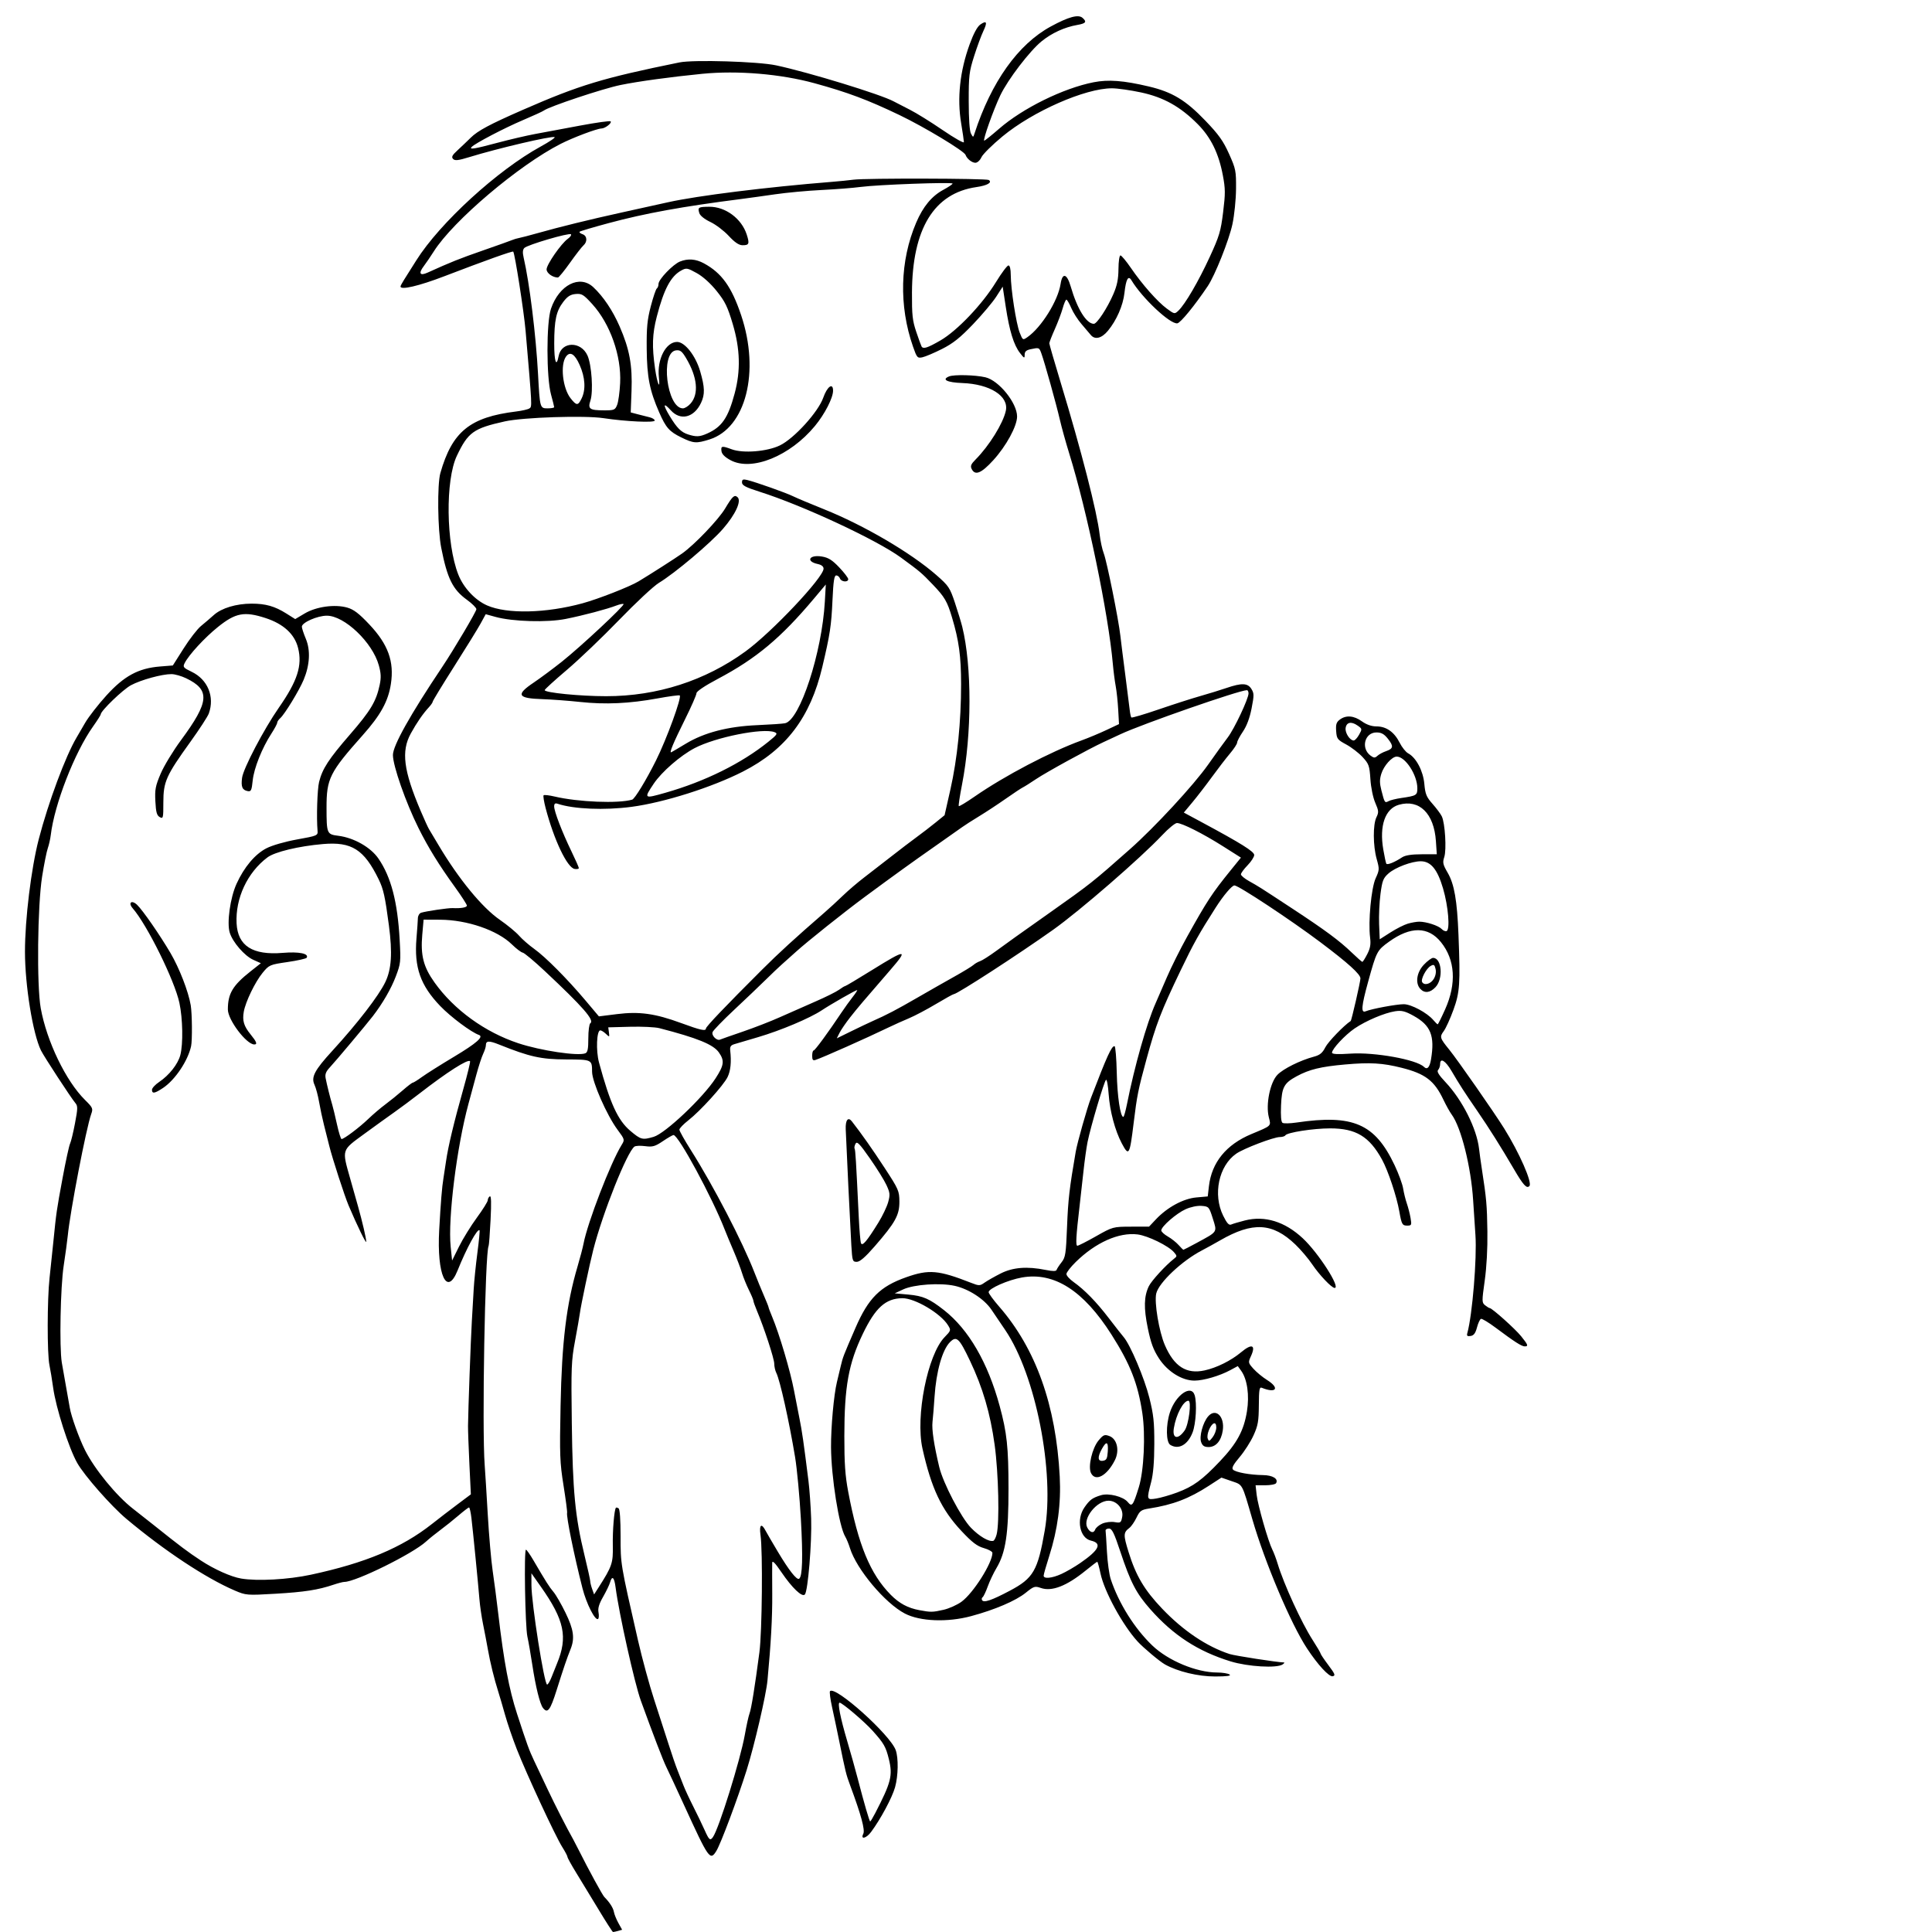 <?xml version="1.0" encoding="UTF-8" standalone="no"?>
<!-- Created with Inkscape (http://www.inkscape.org/) -->

<svg
   xmlns:dc="http://purl.org/dc/elements/1.1/"
   xmlns:cc="http://creativecommons.org/ns#"
   xmlns:rdf="http://www.w3.org/1999/02/22-rdf-syntax-ns#"
   xmlns:svg="http://www.w3.org/2000/svg"
   xmlns="http://www.w3.org/2000/svg"
   xmlns:sodipodi="http://sodipodi.sourceforge.net/DTD/sodipodi-0.dtd"
   xmlns:inkscape="http://www.inkscape.org/namespaces/inkscape"
   width="250mm"
   height="250mm"
   viewBox="0 0 885.827 885.827"
   id="svg2"
   version="1.1"
   inkscape:version="0.91 r"
   sodipodi:docname="pedro.svg">
  <defs
     id="defs4" />
  <sodipodi:namedview
     id="base"
     pagecolor="#ffffff"
     bordercolor="#666666"
     borderopacity="1.0"
     inkscape:pageopacity="0.0"
     inkscape:pageshadow="2"
     inkscape:zoom="0.49497475"
     inkscape:cx="623.51147"
     inkscape:cy="403.681"
     inkscape:document-units="px"
     inkscape:current-layer="layer1"
     showgrid="false"
     inkscape:window-width="1280"
     inkscape:window-height="776"
     inkscape:window-x="0"
     inkscape:window-y="24"
     inkscape:window-maximized="1"
     inkscape:snap-others="false" />
  <g
     inkscape:label="Capa 1"
     inkscape:groupmode="layer"
     id="layer1"
     transform="translate(0,-166.535)">
    <path
       style="fill:#000000"
       d="m 274.533,1042.204 c -3.349,-5.559 -7.943,-13.11 -10.209,-16.782 -2.266,-3.672 -4.126,-7.031 -4.132,-7.465 -0.005,-0.434 -1.101,-2.51 -2.433,-4.614 -3.117,-4.923 -16.396,-33.529 -20.842,-44.897 -1.886,-4.822 -4.298,-11.882 -5.359,-15.69 -1.062,-3.807 -2.462,-8.583 -3.111,-10.614 -1.817,-5.679 -3.682,-13.275 -4.76,-19.381 -0.537,-3.046 -1.528,-8.237 -2.202,-11.537 -0.673,-3.3 -1.427,-8.491 -1.674,-11.537 -0.573,-7.064 -2.914,-30.81 -3.663,-37.148 -0.315,-2.665 -0.811,-4.841 -1.104,-4.836 -0.292,0.005 -2.488,1.688 -4.88,3.739 -2.392,2.051 -6.111,5.026 -8.264,6.61 -2.153,1.584 -5.127,3.987 -6.609,5.338 -6.129,5.591 -32.188,18.451 -37.387,18.451 -0.646,0 -2.853,0.567 -4.903,1.26 -7.144,2.415 -13.384,3.389 -26.699,4.168 -13.082,0.765 -13.531,0.729 -18.702,-1.489 -13.254,-5.686 -32.248,-18.252 -49.66,-32.854 -6.971,-5.846 -19.271,-19.827 -22.529,-25.609 -3.906,-6.932 -9.773,-25.283 -11.042,-34.539 -0.487,-3.553 -1.255,-8.232 -1.706,-10.396 -1.077,-5.169 -1.04,-29.948 0.059,-39.904 0.477,-4.315 1.262,-11.791 1.746,-16.613 1.357,-13.538 1.47,-14.318 4.241,-29.266 1.431,-7.72 2.968,-14.781 3.415,-15.69 0.447,-0.909 1.469,-5.126 2.271,-9.371 1.285,-6.804 1.306,-7.897 0.177,-9.229 -1.986,-2.344 -14.465,-21.437 -15.796,-24.17 -3.723,-7.639 -7.311,-29.772 -7.324,-45.178 -0.012,-14.917 2.851,-38.304 6.328,-51.685 4.385,-16.872 12.242,-37.988 17.335,-46.586 0.594,-1.003 2.363,-4.04 3.931,-6.749 1.568,-2.709 5.957,-8.35 9.753,-12.535 8.105,-8.936 14.681,-12.489 24.58,-13.281 l 5.869,-0.47 4.961,-7.829 c 2.728,-4.306 6.304,-8.923 7.946,-10.259 1.642,-1.336 4.295,-3.607 5.896,-5.046 3.531,-3.173 10.273,-5.205 17.301,-5.213 6.433,-0.005 10.627,1.181 15.924,4.513 l 4.082,2.567 4.349,-2.579 c 5.317,-3.153 13.822,-4.321 19.534,-2.685 2.955,0.847 5.364,2.689 10.13,7.746 8.592,9.116 11.432,16.976 9.854,27.264 -1.215,7.922 -4.684,14.235 -12.886,23.454 -15.211,17.095 -16.636,19.948 -16.617,33.268 0.017,11.936 0.139,12.227 5.397,12.888 7.167,0.901 14.842,5.259 18.405,10.452 5.804,8.459 8.772,19.832 9.731,37.293 0.553,10.058 0.47,10.837 -1.776,16.748 -2.142,5.637 -6.01,12.331 -10.496,18.162 -2.951,3.837 -17.143,20.749 -19.696,23.471 -1.866,1.99 -2.333,3.194 -1.968,5.076 0.582,3.007 2.084,9.029 3.032,12.158 0.385,1.269 1.36,5.318 2.167,8.999 0.808,3.68 1.75,6.691 2.095,6.691 1.122,0 8.223,-5.346 12.233,-9.209 2.153,-2.074 5.676,-5.075 7.829,-6.669 2.153,-1.594 5.73,-4.488 7.949,-6.431 2.219,-1.943 4.302,-3.533 4.627,-3.533 0.326,0 2.229,-1.186 4.229,-2.636 2,-1.45 8.654,-5.644 14.786,-9.319 10.178,-6.1 13.635,-9.12 11.359,-9.925 -3.624,-1.282 -12.955,-8.252 -17.797,-13.295 -9.067,-9.443 -11.975,-17.724 -10.873,-30.96 0.332,-3.981 0.623,-8.159 0.648,-9.284 0.025,-1.125 0.688,-2.252 1.474,-2.505 2.214,-0.711 12.532,-2.229 14.476,-2.131 3.803,0.193 6.524,-0.286 6.524,-1.149 0,-0.499 -2.481,-4.341 -5.514,-8.537 -7.302,-10.102 -12.198,-18.033 -16.675,-27.011 -5.827,-11.684 -11.713,-28.486 -11.729,-33.48 -0.013,-4.299 7.909,-18.456 22.583,-40.356 5.259,-7.848 15.683,-25.463 15.682,-26.5 -8.3e-4,-0.654 -1.968,-2.611 -4.372,-4.349 -6.489,-4.692 -8.981,-9.752 -11.754,-23.86 -1.627,-8.281 -1.864,-29.034 -0.389,-34.211 5.421,-19.035 13.575,-25.655 34.791,-28.247 2.635,-0.322 5.345,-0.948 6.021,-1.391 1.287,-0.844 1.317,-0.223 -1.73,-35.573 -0.759,-8.806 -4.906,-35.389 -5.667,-36.325 -0.313,-0.385 -12.585,3.999 -31.678,11.317 -11.605,4.448 -20.013,6.408 -20.013,4.666 0,-0.274 0.714,-1.624 1.586,-3 0.872,-1.375 3.414,-5.408 5.649,-8.961 10.8,-17.172 37.203,-41.337 57.045,-52.209 4.015,-2.2 6.886,-4.147 6.378,-4.327 -1.629,-0.576 -26.044,5.153 -39.163,9.19 -5.001,1.539 -6.565,1.713 -7.394,0.821 -0.824,-0.887 -0.394,-1.732 1.994,-3.916 1.674,-1.532 4.414,-4.144 6.089,-5.803 3.25,-3.221 8.698,-6.134 23.946,-12.803 25.936,-11.343 36.526,-14.55 71.737,-21.724 6.51,-1.326 36.05,-0.435 44.362,1.338 14.977,3.195 48.135,13.363 53.93,16.538 1.196,0.655 4.523,2.37 7.394,3.81 2.871,1.44 9.623,5.63 15.005,9.311 5.382,3.681 9.779,6.176 9.77,5.544 -0.013,-0.631 -0.575,-4.501 -1.259,-8.6 -1.924,-11.537 -0.598,-23.913 3.883,-36.241 1.789,-4.922 3.507,-8.111 4.886,-9.07 2.943,-2.046 3.362,-1.107 1.368,3.065 -0.933,1.953 -2.82,7.081 -4.192,11.395 -2.281,7.17 -2.494,8.957 -2.482,20.766 0.013,8.149 0.389,13.603 1.029,14.767 1.015,1.846 1.015,1.846 1.615,0 7.704,-23.705 19.995,-40.96 34.976,-49.102 8.155,-4.433 12.644,-5.652 14.567,-3.959 2.076,1.828 1.538,2.556 -2.402,3.247 -5.848,1.027 -11.656,3.683 -16.338,7.472 -5.459,4.417 -15.501,17.554 -18.961,24.806 -3.136,6.571 -8.172,20.766 -7.367,20.766 0.31,0 3.369,-2.443 6.797,-5.428 10.84,-9.44 29.468,-18.609 43.337,-21.332 6.808,-1.336 13.725,-0.808 25.322,1.932 10.748,2.54 16.882,6.246 25.908,15.654 6.149,6.409 8.219,9.309 10.873,15.236 3.104,6.931 3.274,7.786 3.209,16.088 -0.038,4.862 -0.772,12.057 -1.648,16.152 -1.568,7.335 -8.001,23.476 -11.331,28.431 -6.003,8.932 -12.464,16.827 -13.939,17.035 -3.3,0.464 -16.123,-11.57 -21.027,-19.734 -1.464,-2.437 -2.508,-0.55 -3.212,5.808 -0.635,5.731 -3.618,12.558 -7.577,17.343 -2.912,3.519 -6.023,4.246 -7.923,1.851 -0.617,-0.778 -2.505,-3.002 -4.195,-4.943 -1.69,-1.941 -3.805,-5.251 -4.699,-7.354 -0.894,-2.104 -1.896,-3.825 -2.226,-3.825 -0.33,0 -1.09,1.765 -1.689,3.922 -0.599,2.157 -2.226,6.474 -3.617,9.592 -1.391,3.118 -2.529,6.043 -2.529,6.498 0,0.456 2.327,8.495 5.17,17.865 9.529,31.4 16.747,59.523 17.915,69.808 0.336,2.956 1.175,6.827 1.865,8.604 1.435,3.696 6.791,30.237 7.636,37.841 0.31,2.792 1.327,10.891 2.259,17.997 0.932,7.107 1.84,14.288 2.017,15.958 0.177,1.67 0.514,3.242 0.751,3.492 0.236,0.251 5.864,-1.409 12.505,-3.689 6.642,-2.279 15.207,-5.032 19.035,-6.117 3.827,-1.085 9.274,-2.765 12.104,-3.732 6.998,-2.392 9.715,-2.28 11.413,0.47 1.242,2.011 1.249,2.88 0.073,8.907 -0.852,4.37 -2.223,8.038 -3.966,10.613 -1.465,2.164 -2.663,4.443 -2.663,5.065 0,0.622 -1.468,2.867 -3.262,4.989 -1.794,2.122 -5.507,6.945 -8.251,10.717 -2.744,3.772 -6.776,9 -8.96,11.618 l -3.97,4.76 8.09,4.35 c 18.262,9.819 24.182,13.516 24.182,15.102 0,0.872 -1.37,2.994 -3.044,4.716 -1.674,1.722 -3.044,3.59 -3.044,4.15 0,0.561 1.664,1.95 3.697,3.088 4.581,2.564 4.485,2.502 19.81,12.568 15.248,10.015 21.65,14.755 27.379,20.275 2.392,2.305 4.545,4.194 4.784,4.197 0.239,9.8e-4 1.252,-1.59 2.25,-3.542 1.389,-2.716 1.695,-4.502 1.304,-7.607 -0.917,-7.287 0.532,-22.741 2.546,-27.155 1.745,-3.824 1.767,-4.234 0.474,-8.852 -1.697,-6.064 -1.755,-15.776 -0.115,-19.142 1.114,-2.286 1.059,-2.963 -0.539,-6.645 -1.029,-2.371 -1.968,-6.936 -2.227,-10.823 -0.412,-6.191 -0.696,-6.992 -3.593,-10.138 -1.73,-1.879 -5.103,-4.473 -7.495,-5.765 -4.051,-2.188 -4.367,-2.61 -4.613,-6.157 -0.214,-3.1 0.105,-4.082 1.716,-5.279 2.842,-2.112 6.425,-1.816 10.104,0.836 2.094,1.51 4.408,2.309 6.695,2.313 4.488,0.005 8.126,2.571 10.591,7.461 1.067,2.117 2.826,4.317 3.91,4.89 3.642,1.927 6.873,8.028 7.412,13.997 0.426,4.716 0.956,6.006 3.767,9.179 1.799,2.03 3.712,4.606 4.251,5.722 1.487,3.085 2.224,15.296 1.125,18.641 -0.834,2.539 -0.645,3.405 1.589,7.257 3.013,5.196 4.303,12.635 4.923,28.37 0.884,22.453 0.62,26.367 -2.318,34.451 -1.477,4.064 -3.476,8.455 -4.442,9.758 -1.957,2.64 -1.803,3.154 2.556,8.518 3.774,4.645 20.541,28.699 25.133,36.057 6.996,11.211 13.016,24.929 11.599,26.432 -1.251,1.328 -2.789,-0.352 -7.129,-7.785 -5.733,-9.82 -11.497,-18.976 -16.792,-26.672 -5.923,-8.609 -8.16,-12.079 -11.757,-18.228 -2.833,-4.845 -5.262,-6.314 -5.262,-3.184 0,0.914 -0.421,2.108 -0.936,2.655 -0.668,0.709 0.296,2.301 3.371,5.563 7.769,8.243 14.391,21.405 15.417,30.643 0.203,1.825 0.786,6.017 1.296,9.317 2.081,13.461 2.347,16.47 2.52,28.508 0.112,7.811 -0.351,16.35 -1.224,22.575 -1.34,9.551 -1.332,10.071 0.166,11.277 0.864,0.695 1.814,1.277 2.112,1.293 1.121,0.06 11.684,9.525 14.43,12.929 3.187,3.95 3.426,4.637 1.616,4.637 -1.399,0 -4.714,-2.131 -13.292,-8.543 -3.23,-2.414 -6.267,-4.25 -6.75,-4.079 -0.483,0.171 -1.306,1.939 -1.83,3.928 -0.701,2.663 -1.471,3.699 -2.917,3.924 -1.553,0.242 -1.866,-0.047 -1.498,-1.384 2.291,-8.303 4.434,-34.278 3.702,-44.871 -0.323,-4.678 -0.795,-11.827 -1.048,-15.888 -0.957,-15.358 -5.493,-33.486 -9.861,-39.413 -0.859,-1.165 -2.575,-4.249 -3.814,-6.852 -4.12,-8.654 -8.293,-11.834 -19.098,-14.552 -8.792,-2.211 -14.402,-2.543 -25.882,-1.528 -11.214,0.991 -16.458,2.265 -22.257,5.405 -5.822,3.153 -6.812,4.991 -7.168,13.307 -0.21,4.9 0.019,7.623 0.679,8.055 0.548,0.359 3.429,0.295 6.403,-0.143 25.965,-3.825 35.957,0.518 44.976,19.55 1.843,3.89 3.609,8.704 3.924,10.699 0.315,1.994 1.076,5.08 1.691,6.857 0.615,1.777 1.385,4.788 1.71,6.691 0.553,3.237 0.452,3.461 -1.564,3.461 -2.225,0 -2.542,-0.571 -3.584,-6.461 -1.24,-7.012 -5.14,-18.707 -7.937,-23.802 -5.832,-10.624 -11.978,-14.32 -23.806,-14.318 -7.718,9.1e-4 -19.761,1.881 -20.532,3.204 -0.246,0.422 -1.372,0.768 -2.501,0.768 -2.834,0 -16.576,5.24 -20.015,7.632 -8.016,5.576 -10.778,18.699 -5.982,28.431 1.723,3.495 2.64,4.497 3.697,4.037 0.773,-0.337 3.589,-1.169 6.258,-1.85 9.131,-2.329 18.31,0.495 26.537,8.165 7.208,6.721 17.581,22.909 14.59,22.77 -1.393,-0.065 -6.97,-5.942 -10.216,-10.766 -1.777,-2.641 -5.266,-6.753 -7.754,-9.138 -10.463,-10.031 -19.549,-10.529 -34.533,-1.89 -2.631,1.517 -6.35,3.569 -8.264,4.56 -9.155,4.74 -19.819,14.779 -20.999,19.768 -0.965,4.081 1.273,17.492 3.955,23.69 4.255,9.835 9.883,13.417 18.212,11.592 5.602,-1.228 12.151,-4.491 16.79,-8.367 4.9,-4.094 6.813,-3.318 4.471,1.813 -1.337,2.93 -1.31,3.069 1.149,5.813 1.385,1.546 4.182,3.852 6.216,5.124 5.964,3.731 4.259,6.285 -2.392,3.582 -1.099,-0.447 -1.313,0.814 -1.36,8.011 -0.048,7.334 -0.391,9.284 -2.432,13.795 -1.307,2.889 -4.176,7.378 -6.376,9.974 -2.897,3.419 -3.737,4.999 -3.048,5.73 1.168,1.239 7.766,2.448 13.761,2.522 4.47,0.055 7.16,1.717 6.002,3.706 -0.309,0.53 -2.55,0.963 -4.98,0.963 l -4.419,0 0.489,4.384 c 0.531,4.755 5.308,21.416 7.21,25.15 0.647,1.269 1.744,4.191 2.439,6.492 2.796,9.264 10.918,26.98 15.961,34.818 2.045,3.177 3.717,6.025 3.717,6.328 0,0.303 1.605,2.687 3.566,5.298 3.052,4.062 3.337,4.796 1.982,5.085 -1.683,0.359 -6.804,-5.192 -11.808,-12.797 -7.366,-11.197 -19.233,-39.227 -25.007,-59.068 -4.914,-16.884 -4.316,-15.784 -9.575,-17.603 l -4.631,-1.602 -5.751,3.735 c -9.06,5.884 -16.469,8.71 -27.315,10.42 -3.704,0.584 -4.355,1.048 -5.86,4.177 -0.931,1.936 -2.407,4.067 -3.28,4.735 -2.789,2.134 -2.82,3.17 -0.336,11.162 3.364,10.821 7.245,17.352 15.382,25.883 9.623,10.088 20.426,17.356 30.88,20.773 2.421,0.792 21.861,3.803 24.939,3.863 0.397,0 0.134,0.417 -0.583,0.909 -2.656,1.821 -15.933,1.045 -23.866,-1.394 -14.962,-4.601 -26.286,-11.955 -36.844,-23.932 -6.454,-7.321 -9.026,-12.267 -13.707,-26.36 -2.864,-8.622 -3.843,-10.614 -5.219,-10.614 -0.932,0 -1.631,0.415 -1.553,0.923 0.077,0.508 0.356,4.877 0.62,9.709 0.264,4.832 1.048,10.495 1.743,12.584 3.678,11.062 10.875,22.551 19.028,30.377 7.267,6.975 20.227,12.381 29.755,12.412 2.411,0 4.971,0.417 5.689,0.909 0.895,0.614 -1.182,0.899 -6.62,0.909 -7.78,0 -17.072,-2.221 -23.011,-5.534 -2.398,-1.338 -9.934,-7.664 -12.556,-10.54 -6.891,-7.559 -15.254,-22.917 -16.995,-31.212 -0.613,-2.919 -1.277,-5.307 -1.476,-5.307 -0.2,0 -2.584,1.808 -5.298,4.019 -8.729,7.108 -15.539,9.749 -20.582,7.983 -2.696,-0.944 -3.224,-0.777 -6.869,2.175 -4.561,3.694 -14.206,7.824 -25.11,10.753 -10.853,2.915 -23.374,2.428 -30.323,-1.18 -9.113,-4.731 -22.216,-20.346 -25.212,-30.046 -0.577,-1.867 -1.548,-4.226 -2.157,-5.241 -2.85,-4.745 -6.435,-27.331 -6.511,-41.024 -0.051,-9.263 1.277,-23.953 2.696,-29.812 0.461,-1.904 1.254,-5.226 1.763,-7.384 0.967,-4.103 1.136,-4.541 6.744,-17.475 5.919,-13.654 11.258,-18.987 23.25,-23.225 10.441,-3.69 14.787,-3.312 29.858,2.591 3.548,1.39 3.954,1.381 6.089,-0.127 1.258,-0.889 4.574,-2.773 7.367,-4.187 5.616,-2.842 12.104,-3.354 20.674,-1.629 3.263,0.657 4.772,0.646 4.986,-0.034 0.168,-0.537 1.192,-2.102 2.274,-3.48 1.785,-2.271 2.019,-3.79 2.515,-16.348 0.49,-12.406 1.094,-17.625 3.966,-34.279 0.735,-4.261 5.211,-20.081 7.014,-24.79 7.37,-19.245 9.481,-23.866 10.805,-23.658 0.411,0.065 0.866,5.569 1.01,12.232 0.234,10.821 1.632,20.194 3.011,20.194 0.275,0 1.017,-2.596 1.649,-5.768 3.481,-17.49 9.069,-37.184 13.159,-46.378 0.903,-2.03 3.246,-7.43 5.207,-11.998 1.96,-4.569 6.108,-12.875 9.217,-18.459 9.189,-16.501 11.431,-19.917 20.086,-30.598 l 4.602,-5.679 -8.209,-5.198 c -9.196,-5.822 -18.799,-10.672 -21.128,-10.669 -0.848,8.7e-4 -3.89,2.499 -6.76,5.551 -9.825,10.446 -37.791,34.708 -50.016,43.392 -15.983,11.354 -43.985,29.505 -45.517,29.505 -0.338,0 -4.033,2.043 -8.211,4.54 -4.178,2.497 -9.742,5.436 -12.365,6.532 -2.623,1.095 -6.733,2.94 -9.133,4.099 -10.267,4.959 -30.372,13.903 -33.722,15.002 -1.182,0.388 -1.522,-0.04 -1.522,-1.916 0,-1.328 0.298,-2.415 0.661,-2.415 0.617,0 6.613,-8.166 12.763,-17.381 1.468,-2.199 3.785,-5.418 5.15,-7.153 1.365,-1.735 2.282,-3.154 2.037,-3.154 -0.693,0 -11.908,6.407 -16.262,9.291 -5.457,3.614 -18.814,9.242 -29.14,12.278 -4.784,1.407 -9.677,2.852 -10.873,3.213 -1.677,0.505 -2.116,1.177 -1.916,2.935 0.591,5.214 0.187,9.274 -1.209,12.148 -1.856,3.822 -12.48,15.547 -17.968,19.829 -2.273,1.773 -4.131,3.708 -4.13,4.299 8.3e-4,0.591 2.371,4.813 5.266,9.382 10.288,16.234 23.669,41.987 29.136,56.076 1.229,3.168 3.19,7.952 4.357,10.631 1.167,2.679 2.122,5.071 2.122,5.317 0,0.246 0.738,2.207 1.64,4.359 3.308,7.893 8.372,24.975 10.053,33.908 0.716,3.807 1.849,9.622 2.518,12.921 1.137,5.612 1.859,10.63 4.083,28.38 0.493,3.934 1.051,11.717 1.239,17.296 0.374,11.05 -1.475,33.364 -2.889,34.865 -1.272,1.35 -5.819,-2.985 -10.772,-10.269 -2.873,-4.226 -4.152,-5.522 -4.197,-4.256 -0.036,1.001 -0.028,7.427 0.017,14.28 0.072,10.722 -0.582,22.594 -2.187,39.686 -0.622,6.621 -6.025,29.871 -9.545,41.071 -4.114,13.089 -11.876,33.799 -13.89,37.06 -2.861,4.633 -3.456,3.788 -14.763,-20.909 -3.602,-7.868 -7.274,-15.759 -8.16,-17.536 -1.471,-2.948 -6.139,-15.097 -11.703,-30.457 -2.893,-7.988 -10.043,-40.06 -11.574,-51.915 -0.61,-4.728 -1.599,-5.625 -2.543,-2.307 -0.325,1.142 -1.757,4.118 -3.183,6.613 -1.877,3.283 -2.458,5.249 -2.106,7.117 0.268,1.42 0.168,2.79 -0.221,3.045 -1.332,0.874 -5.327,-7.019 -7.132,-14.091 -3.826,-14.985 -7.498,-33.024 -7.049,-34.627 0.122,-0.437 -0.614,-6.044 -1.636,-12.46 -1.691,-10.617 -1.813,-13.905 -1.36,-36.585 0.588,-29.447 2.673,-46.552 7.785,-63.861 1.17,-3.963 2.404,-8.659 2.741,-10.435 1.841,-9.701 12.447,-37.193 17.482,-45.317 1.464,-2.363 1.435,-2.472 -1.897,-6.966 -4.893,-6.6 -11.632,-21.928 -11.66,-26.521 -0.034,-5.653 -0.011,-5.641 -11.995,-5.692 -11.417,-0.047 -16.584,-1.195 -30.527,-6.781 -4.814,-1.928 -6.178,-1.852 -6.178,0.347 0,0.69 -0.56,2.431 -1.244,3.868 -0.684,1.437 -2.085,5.728 -3.113,9.535 -1.028,3.807 -2.659,9.829 -3.624,13.383 -5.382,19.818 -9.476,52.654 -8.161,65.461 l 0.656,6.393 3.188,-6.428 c 1.753,-3.536 5.433,-9.495 8.178,-13.242 2.744,-3.748 4.99,-7.341 4.99,-7.986 0,-0.645 0.418,-1.446 0.93,-1.782 0.652,-0.428 0.759,2.79 0.356,10.783 -0.316,6.266 -0.719,11.643 -0.897,11.948 -1.643,2.82 -3.089,83.744 -1.797,100.521 0.215,2.792 0.847,12.967 1.405,22.612 0.558,9.645 1.57,21.274 2.25,25.842 0.68,4.569 1.844,13.498 2.586,19.843 2.57,21.955 4.919,34.447 8.597,45.732 4.588,14.077 5.53,16.67 7.775,21.407 1.144,2.414 3.943,8.334 6.22,13.156 3.505,7.423 8.782,17.752 11.788,23.073 0.43,0.761 1.613,3.046 2.628,5.076 4.287,8.571 10.727,20.373 11.591,21.242 2.434,2.448 4.065,4.992 4.407,6.877 0.206,1.138 1.138,3.44 2.07,5.116 l 1.695,3.048 -1.88,0.535 c -1.034,0.294 -2.076,0.513 -2.315,0.486 -0.239,-0.031 -3.175,-4.597 -6.524,-10.155 z m 52.361,-33.38 c 2.737,-3.861 12.572,-35.413 14.601,-46.84 0.766,-4.315 1.744,-8.743 2.174,-9.841 0.796,-2.035 2.452,-12.294 4.518,-27.999 1.243,-9.448 1.589,-46.31 0.505,-53.836 -0.675,-4.687 0.422,-5.606 2.326,-1.948 0.513,0.984 3.04,5.321 5.617,9.636 5.122,8.577 8.682,13.107 9.75,12.406 1.546,-1.014 1.807,-9.78 0.816,-27.434 -0.576,-10.262 -1.77,-23.019 -2.654,-28.349 -2.739,-16.52 -6.923,-35.275 -8.619,-38.637 -0.513,-1.018 -0.934,-2.907 -0.934,-4.197 0,-2.269 -4.604,-16.339 -7.938,-24.259 -0.897,-2.129 -1.63,-4.209 -1.63,-4.622 0,-0.413 -0.925,-2.616 -2.056,-4.896 -1.131,-2.28 -2.556,-5.807 -3.166,-7.838 -0.61,-2.03 -2.358,-6.599 -3.883,-10.152 -1.525,-3.553 -3.33,-7.891 -4.01,-9.64 -5.789,-14.883 -21.24,-43.429 -23.506,-43.429 -0.397,0 -2.594,1.266 -4.883,2.814 -3.563,2.409 -4.725,2.739 -8.076,2.29 -2.153,-0.288 -4.379,-0.196 -4.946,0.204 -3.377,2.381 -14.559,30.394 -18.882,47.3 -1.704,6.666 -5.676,25.456 -6.137,29.031 -0.199,1.546 -1.197,7.264 -2.218,12.706 -1.71,9.115 -1.828,12.101 -1.494,37.841 0.404,31.141 1.521,42.824 5.759,60.228 1.481,6.08 2.692,11.556 2.692,12.169 0,0.612 0.399,2.226 0.886,3.585 l 0.886,2.472 2.056,-3.215 c 6.202,-9.697 6.697,-11.161 6.527,-19.295 -0.142,-6.807 0.647,-16.349 1.427,-17.246 0.154,-0.178 0.698,-0.049 1.209,0.285 0.581,0.381 0.927,5.155 0.927,12.783 -8.3e-4,12.962 -0.096,12.392 7.972,47.708 1.913,8.376 5.254,20.628 7.423,27.226 2.169,6.599 5.126,15.736 6.57,20.305 1.445,4.569 3.296,9.968 4.115,11.999 0.819,2.03 2.038,5.144 2.709,6.919 0.672,1.775 2.694,6.136 4.494,9.691 1.8,3.555 4.149,8.426 5.219,10.826 2.076,4.653 2.568,5.068 3.856,3.252 z M 432.585,904.642 c 2.535,-0.574 6.261,-2.246 8.279,-3.716 5.402,-3.933 14.163,-17.782 14.163,-22.388 0,-0.594 -1.779,-1.585 -3.953,-2.202 -3.066,-0.87 -5.36,-2.622 -10.221,-7.806 -9.196,-9.806 -13.83,-19.604 -17.9,-37.846 -3.283,-14.717 2.336,-43.01 10.138,-51.051 2.955,-3.045 2.991,-3.17 1.575,-5.463 -3.371,-5.458 -15.224,-12.472 -20.958,-12.401 -7.638,0.095 -12.345,4.347 -18.12,16.371 -6.52,13.575 -8.435,24.177 -8.456,46.818 -0.011,12.552 0.375,18.114 1.775,25.544 4.601,24.413 10.1,37.738 19.5,47.252 3.916,3.963 7.817,6.059 13.13,7.051 5.243,0.98 6.056,0.968 11.048,-0.164 z m 30.426,-8.758 c 10.792,-5.711 12.803,-9.177 16.001,-27.577 4.65,-26.747 -4.108,-71.266 -18.077,-91.893 -2.054,-3.033 -4.925,-7.272 -6.38,-9.419 -3.302,-4.873 -10.429,-9.49 -16.825,-10.9 -6.69,-1.475 -18.712,-0.644 -23.603,1.631 l -3.898,1.813 6.241,0.563 c 6.749,0.609 9.656,1.878 16.375,7.145 11.284,8.847 20.095,24.031 25.508,43.959 3.32,12.22 4.032,18.852 4.049,37.719 0.019,20.849 -1.284,29.486 -5.518,36.57 -1.334,2.231 -3.138,6.039 -4.01,8.462 -0.872,2.423 -1.925,4.628 -2.341,4.901 -0.415,0.272 -0.529,0.883 -0.252,1.358 0.764,1.311 4.415,0.07 12.73,-4.331 z m -320.483,-7.336 c 25.018,-5.375 41.724,-12.373 55.491,-23.244 3.051,-2.409 8.32,-6.457 11.709,-8.995 l 6.162,-4.615 -0.67,-13.844 c -0.368,-7.614 -0.653,-15.505 -0.633,-17.536 0.072,-7.17 1.262,-39.795 1.751,-47.993 0.273,-4.569 0.658,-11.214 0.856,-14.767 0.198,-3.553 0.955,-10.988 1.681,-16.521 0.727,-5.533 1.174,-10.217 0.993,-10.408 -0.942,-1 -5.903,8.079 -10.061,18.412 -4.934,12.263 -9.574,2.074 -8.436,-18.524 0.696,-12.608 1.291,-19.856 1.945,-23.72 0.258,-1.523 0.795,-5.053 1.193,-7.845 0.954,-6.693 3.65,-17.955 7.924,-33.099 1.914,-6.783 3.302,-12.522 3.084,-12.752 -1.014,-1.076 -10.509,4.993 -23.185,14.818 -3.588,2.781 -8.78,6.644 -11.537,8.585 -2.757,1.94 -9.02,6.455 -13.918,10.032 -10.338,7.551 -10.131,6.892 -6.353,20.262 1.291,4.569 2.933,10.383 3.649,12.921 1.964,6.959 3.739,14.597 3.755,16.151 0.011,1.221 -4.175,-7.376 -8.092,-16.613 -1.857,-4.379 -7.428,-21.535 -8.841,-27.227 -0.63,-2.538 -1.73,-6.899 -2.444,-9.691 -0.714,-2.792 -1.72,-7.516 -2.235,-10.499 -0.515,-2.982 -1.47,-6.556 -2.121,-7.942 -1.639,-3.487 0.042,-6.682 8.206,-15.592 11.533,-12.587 21.231,-25.168 24.264,-31.476 2.842,-5.91 3.315,-13.326 1.656,-25.937 -1.74,-13.229 -2.507,-16.689 -4.688,-21.154 -6.709,-13.738 -12.381,-17.336 -25.542,-16.203 -11.148,0.96 -22.084,3.588 -25.459,6.119 -9.205,6.903 -14.75,18.759 -14.154,30.26 0.536,10.324 7.356,14.676 21.179,13.516 7.452,-0.626 12.077,0.315 10.961,2.231 -0.243,0.417 -4.201,1.305 -8.796,1.975 -8.136,1.185 -8.436,1.315 -11.43,4.965 -3.425,4.174 -7.804,13.229 -8.617,17.816 -0.725,4.091 0.024,6.589 3.117,10.389 2.78,3.416 3.223,4.615 1.706,4.615 -3.605,0 -12.121,-11.261 -12.121,-16.028 0,-7.299 2.206,-11.009 10.392,-17.474 l 4.738,-3.742 -3.496,-1.575 c -4.006,-1.805 -9.406,-8.039 -10.774,-12.438 -1.394,-4.482 0.212,-16.02 3.118,-22.399 3.492,-7.665 8.455,-13.569 13.684,-16.277 2.62,-1.357 8.543,-3.064 14.088,-4.061 9.177,-1.65 9.56,-1.811 9.373,-3.933 -0.535,-6.058 -0.125,-19.089 0.705,-22.433 1.502,-6.052 4.386,-10.479 14.182,-21.774 9.437,-10.881 12.006,-15.169 13.596,-22.697 0.711,-3.368 0.624,-5.339 -0.401,-9.034 -2.907,-10.48 -15.748,-22.723 -23.833,-22.723 -4.317,0 -11.448,3.14 -11.448,5.041 0,0.652 0.829,3.174 1.843,5.605 2.174,5.215 1.81,11.965 -1.01,18.73 -2.035,4.882 -8.694,15.807 -10.722,17.594 -0.78,0.687 -1.419,1.643 -1.419,2.124 0,0.481 -1.199,2.723 -2.664,4.982 -4.3,6.631 -7.983,15.87 -8.56,21.471 -0.468,4.551 -0.756,5.17 -2.268,4.888 -2.52,-0.47 -3.159,-1.979 -2.601,-6.138 0.578,-4.301 10.019,-22.299 16.829,-32.081 8.586,-12.333 10.864,-19.413 8.835,-27.458 -1.598,-6.34 -6.708,-11.015 -14.972,-13.697 -9.662,-3.137 -13.695,-2.374 -21.769,4.116 -6.115,4.915 -13.386,12.817 -15.276,16.599 -0.876,1.755 -0.578,2.118 3.241,3.949 7.368,3.533 10.614,11.428 7.86,19.115 -0.494,1.377 -4.31,7.247 -8.481,13.043 -11.102,15.428 -12.368,18.261 -12.368,27.687 0,7.311 -0.087,7.663 -1.665,6.767 -1.329,-0.755 -1.731,-2.203 -1.992,-7.185 -0.285,-5.447 0.021,-7.061 2.416,-12.7 1.509,-3.553 5.708,-10.477 9.333,-15.386 13.025,-17.641 13.471,-23.025 2.347,-28.376 -2.153,-1.036 -5.162,-1.892 -6.687,-1.903 -4.325,-0.032 -14.007,2.62 -18.616,5.098 -3.692,1.985 -13.84,11.764 -13.84,13.337 0,0.326 -1.6,2.849 -3.556,5.605 -8.454,11.917 -17.69,35.654 -19.366,49.775 -0.211,1.777 -0.826,4.496 -1.367,6.043 -0.541,1.547 -1.707,7.362 -2.59,12.921 -2.129,13.395 -2.514,50.063 -0.635,60.408 2.768,15.239 11.517,33.363 20.305,42.066 3.566,3.531 3.741,3.93 2.833,6.461 -2.28,6.354 -9.669,44.703 -10.746,55.766 -0.222,2.284 -1.068,8.514 -1.88,13.844 -1.477,9.697 -2.013,37.238 -0.862,44.301 0.29,1.777 1.13,6.553 1.869,10.614 0.738,4.061 1.546,8.623 1.795,10.139 0.644,3.919 4.257,13.975 6.968,19.395 4.398,8.791 14.46,21.071 22.092,26.963 2.114,1.631 6.331,4.954 9.373,7.384 12.356,9.869 15.624,12.326 21.735,16.338 6.126,4.022 13.791,7.449 18.402,8.227 7.457,1.258 21.544,0.485 31.961,-1.753 z M 69.685,666.195 c 0,-0.755 1.484,-2.367 3.299,-3.582 4.585,-3.071 8.616,-8.194 9.697,-12.325 1.333,-5.091 1.124,-16.741 -0.43,-23.964 -2.212,-10.285 -14.789,-35.745 -21.409,-43.338 -2.244,-2.573 -0.467,-3.971 2.016,-1.586 2.618,2.513 10.323,13.631 15.272,22.035 4.073,6.915 8.234,17.63 9.316,23.986 0.641,3.768 0.754,16.108 0.172,18.79 -1.452,6.686 -7.314,15.434 -12.81,19.115 -3.861,2.586 -5.123,2.801 -5.123,0.87 z m 416.999,221.997 c 2.182,-0.992 6.03,-3.225 8.553,-4.963 8.779,-6.046 10.234,-9.093 4.934,-10.328 -5.142,-1.198 -6.783,-9.705 -2.939,-15.233 2.426,-3.49 3.624,-4.371 7.576,-5.573 3.536,-1.076 10.2,0.618 12.256,3.115 1.954,2.374 2.437,1.732 5.078,-6.746 2.345,-7.528 3.125,-24.02 1.612,-34.058 -2.04,-13.533 -5.535,-22.427 -14.125,-35.939 -12.85,-20.214 -26.296,-28.797 -41.051,-26.202 -6.359,1.118 -15.291,5.05 -15.291,6.731 0,0.595 2.155,3.551 4.789,6.57 16.857,19.319 26.114,45.284 27.817,78.025 0.641,12.319 -0.943,24.274 -4.823,36.402 -1.406,4.396 -2.557,8.445 -2.557,8.999 0,1.561 3.801,1.19 8.172,-0.798 z m 13.552,-46.233 c -1.476,-2.926 0.511,-11.473 3.49,-15.01 2.179,-2.588 2.715,-2.803 4.925,-1.982 3.565,1.325 4.759,6.667 2.489,11.139 -3.612,7.117 -8.849,9.928 -10.904,5.852 z m 7.684,-9.877 c 0.312,-4.58 -0.597,-5 -2.689,-1.242 -2.119,3.806 -1.947,5.823 0.465,5.459 1.627,-0.245 2.002,-0.957 2.225,-4.217 z m -50.97,38.011 c 1.391,-5.285 0.887,-28.119 -0.908,-41.118 -2,-14.482 -5.445,-26.212 -11.336,-38.593 -4.919,-10.339 -6.136,-11.474 -9.117,-8.503 -3.526,3.514 -6.337,13.437 -7.097,25.052 -0.283,4.315 -0.705,9.506 -0.939,11.537 -0.392,3.409 0.684,10.619 3.088,20.684 1.76,7.371 10.067,23.278 14.565,27.892 3.841,3.94 8.206,6.493 10.209,5.972 0.452,-0.118 1.143,-1.433 1.535,-2.923 z m 48.463,-4.988 c 1.487,-0.653 4.024,-0.961 5.638,-0.683 2.733,0.47 2.973,0.306 3.48,-2.383 0.695,-3.69 -2.458,-7.423 -6.271,-7.423 -5.414,0 -11.868,8.089 -9.771,12.246 1.206,2.391 2.956,2.864 3.648,0.987 0.315,-0.856 1.79,-2.092 3.276,-2.745 z m 34.28,-14.248 c 7.401,-2.744 11.547,-5.771 19.708,-14.392 7.77,-8.207 10.9,-14.003 12.325,-22.823 1.19,-7.36 0.147,-14.72 -2.632,-18.575 l -1.567,-2.174 -3.407,1.841 c -4.911,2.654 -12.293,4.814 -16.456,4.814 -5.716,0 -12.323,-4.125 -16.26,-10.152 -2.558,-3.915 -3.729,-7.081 -5.124,-13.844 -1.92,-9.311 -1.787,-14.667 0.479,-19.318 1.213,-2.489 7.75,-9.625 11.44,-12.488 1.548,-1.201 1.551,-1.329 0.073,-3.061 -2.504,-2.936 -12.011,-7.582 -16.701,-8.163 -8.554,-1.059 -19.212,3.692 -28.326,12.629 -2.361,2.315 -4.29,4.807 -4.287,5.538 8.3e-4,0.731 1.469,2.367 3.258,3.636 5.092,3.612 10.432,9.091 16.195,16.613 2.917,3.807 5.977,7.707 6.8,8.666 3.049,3.552 9.519,18.845 11.758,27.79 1.948,7.783 2.305,11.109 2.28,21.228 -0.019,8.21 -0.482,13.735 -1.461,17.499 -2.102,8.076 -2.066,8.192 2.328,7.493 2.068,-0.329 6.378,-1.569 9.578,-2.755 z m -3.118,-21.849 c -1.96,-1.211 -2.069,-8.971 -0.208,-14.759 2.591,-8.059 9.809,-13.137 11.385,-8.009 1.112,3.618 0.597,13.007 -0.933,17.019 -2.188,5.737 -6.421,8.112 -10.244,5.749 z m 6.593,-6.605 c 1.886,-2.683 3.259,-13.626 1.709,-13.626 -2.297,0 -5.66,6.349 -6.664,12.581 -0.785,4.868 1.873,5.428 4.955,1.044 z m 7.551,5.319 c -0.925,-2.583 0.804,-8.945 3.193,-11.746 3.469,-4.067 7.701,9.7e-4 6.726,6.471 -0.716,4.748 -3.134,7.558 -6.505,7.558 -1.962,0 -2.797,-0.558 -3.415,-2.283 z m 6.95,-6.664 c 0,-1.411 -0.415,-2.139 -1.087,-1.906 -1.612,0.557 -3.493,5.194 -2.835,6.987 0.505,1.375 0.77,1.302 2.247,-0.62 0.921,-1.198 1.675,-3.206 1.675,-4.461 z m -8.917,-84.683 c 9.693,-5.253 9.354,-4.735 7.314,-11.165 -1.698,-5.352 -1.831,-5.503 -5.12,-5.77 -1.972,-0.161 -5.046,0.485 -7.39,1.551 -4.266,1.94 -11.112,7.915 -11.112,9.697 0,0.587 1.349,1.838 2.998,2.78 1.649,0.942 3.87,2.698 4.936,3.902 1.066,1.204 2.065,2.189 2.22,2.189 0.155,0 2.925,-1.432 6.155,-3.182 z M 502.552,733.348 c 7.627,-4.317 7.797,-4.363 16.001,-4.384 l 8.292,-0.02 3.152,-3.344 c 5.204,-5.521 12.561,-9.504 18.537,-10.036 l 5.219,-0.464 0.537,-4.666 c 1.256,-10.918 7.916,-19.102 19.47,-23.925 9.434,-3.938 9.045,-3.562 7.995,-7.737 -1.468,-5.834 0.581,-15.944 3.936,-19.424 2.692,-2.793 10.448,-6.646 16.781,-8.335 2.691,-0.718 3.875,-1.696 5.188,-4.283 1.286,-2.534 8.536,-10.051 11.634,-12.063 0.398,-0.259 4.453,-17.97 4.469,-19.522 0.019,-1.918 -5.639,-7.032 -18.398,-16.626 -13.535,-10.178 -37.503,-26.013 -39.373,-26.013 -1.153,0 -5.041,4.594 -8.592,10.152 -7.65,11.974 -10.154,16.46 -16.058,28.767 -9.061,18.888 -11.29,24.691 -15.719,40.914 -3.753,13.75 -4.301,16.478 -5.834,29.049 -1.817,14.902 -2.185,15.531 -5.465,9.338 -3.067,-5.789 -5.465,-14.768 -5.993,-22.44 -0.27,-3.92 -0.815,-6.914 -1.212,-6.654 -0.831,0.545 -7.113,21.69 -8.481,28.548 -0.506,2.538 -1.345,8.56 -1.864,13.383 -0.519,4.822 -1.308,11.883 -1.753,15.69 -1.657,14.163 -1.898,18.459 -1.037,18.459 0.471,0 4.326,-1.963 8.566,-4.363 z M 299.715,687.773 c 5.315,-1.566 22.632,-17.939 28.393,-26.846 3.895,-6.022 4.153,-8.043 1.511,-11.835 -2.544,-3.65 -9.811,-6.617 -27.28,-11.137 -1.93,-0.499 -7.997,-0.79 -13.483,-0.645 l -9.974,0.263 0.309,2.307 c 0.298,2.226 0.25,2.251 -1.373,0.692 -0.925,-0.888 -2.086,-1.615 -2.58,-1.615 -1.685,0 -2.059,9.337 -0.59,14.745 5.108,18.812 8.626,26.486 14.366,31.336 4.82,4.072 5.539,4.256 10.701,2.735 z m 356.409,-35.509 c 1.81,-10.809 -0.11,-15.604 -7.993,-19.972 -3.892,-2.156 -5.465,-2.547 -8.434,-2.097 -4.878,0.74 -13.425,4.362 -18.589,7.879 -4.396,2.993 -10.38,9.403 -10.38,11.12 0,0.691 2.633,0.825 8.481,0.431 11.04,-0.742 30.26,2.722 33.674,6.07 1.491,1.462 2.623,0.264 3.241,-3.431 z m -387.752,-2.792 c 1.069,-0.435 1.376,-1.967 1.376,-6.868 0,-3.469 0.413,-6.578 0.917,-6.909 2.024,-1.327 -3.34,-7.474 -20.869,-23.915 -4.842,-4.541 -9.398,-8.349 -10.126,-8.462 -0.728,-0.114 -2.97,-1.817 -4.982,-3.785 -6.628,-6.483 -20.518,-11.251 -32.931,-11.305 l -7.537,-0.033 -0.607,6.873 c -0.839,9.501 0.516,14.787 5.625,21.945 8.936,12.52 23.115,22.795 38.45,27.866 10.266,3.395 27.347,5.951 30.684,4.592 z m 72.268,-9.96 c 5.263,-1.798 12.895,-4.768 16.962,-6.6 4.067,-1.833 11.308,-5.028 16.092,-7.101 4.784,-2.073 9.737,-4.532 11.007,-5.464 1.27,-0.932 2.533,-1.695 2.806,-1.695 0.274,0 5.849,-3.323 12.389,-7.383 15.623,-9.701 16.724,-9.71 8.374,-0.071 -12.74,14.707 -15.058,17.441 -18.452,21.76 -1.994,2.538 -4.194,5.75 -4.888,7.136 l -1.262,2.522 6.756,-3.313 c 3.716,-1.822 8.126,-3.918 9.8,-4.657 6.355,-2.807 10.814,-5.14 20.262,-10.601 5.361,-3.099 13.075,-7.493 17.142,-9.763 4.067,-2.27 7.981,-4.659 8.698,-5.307 0.718,-0.649 2.088,-1.432 3.044,-1.74 0.957,-0.309 4.284,-2.426 7.394,-4.706 5.642,-4.137 10.073,-7.299 24.708,-17.632 18.395,-12.988 19.588,-13.933 36.616,-29.011 11.409,-10.103 29.235,-29.382 35.834,-38.756 3.395,-4.822 7.443,-10.429 8.997,-12.46 3.02,-3.949 9.535,-17.757 9.535,-20.21 0,-0.814 -0.329,-1.479 -0.731,-1.479 -3.478,0 -47.942,15.487 -57.984,20.196 -2.392,1.122 -5.889,2.747 -7.771,3.612 -6.62,3.043 -26.207,13.783 -30.937,16.963 -2.631,1.769 -5.371,3.494 -6.089,3.832 -0.718,0.339 -4.24,2.675 -7.829,5.192 -3.588,2.517 -9.068,6.121 -12.178,8.008 -3.11,1.887 -6.633,4.146 -7.829,5.02 -1.196,0.874 -6.844,4.851 -12.551,8.839 -10.102,7.059 -18.864,13.378 -31.985,23.069 -9.406,6.947 -26.567,20.632 -31.575,25.18 -2.392,2.172 -5.328,4.8 -6.524,5.84 -1.196,1.04 -4.538,4.217 -7.426,7.06 -2.888,2.843 -9.424,9.07 -14.524,13.838 -5.1,4.768 -9.511,9.325 -9.801,10.128 -0.576,1.592 1.949,4.107 3.446,3.432 0.498,-0.224 5.211,-1.879 10.473,-3.676 z m -16.962,-1.414 c 0,-0.85 8.821,-10.096 25.669,-26.909 7.768,-7.752 15.113,-14.474 28.654,-26.224 2.34,-2.03 6.182,-5.561 8.539,-7.845 2.356,-2.284 6.734,-6.022 9.727,-8.306 2.993,-2.284 8.623,-6.645 12.509,-9.691 3.887,-3.046 9.063,-6.991 11.503,-8.768 2.44,-1.777 6.322,-4.763 8.626,-6.636 l 4.19,-3.406 2.671,-11.823 c 3.174,-14.045 4.909,-31.156 4.896,-48.279 -0.011,-12.754 -0.976,-19.893 -4.125,-30.457 -2.242,-7.521 -3.39,-9.488 -8.891,-15.228 -5.162,-5.388 -5.723,-5.863 -14.531,-12.319 -11.083,-8.123 -44.951,-23.902 -64.865,-30.22 -6.363,-2.019 -8.046,-2.908 -8.046,-4.252 0,-1.379 0.45,-1.589 2.392,-1.117 3.996,0.973 17.857,5.885 21.043,7.459 1.647,0.813 8.013,3.488 14.147,5.944 18.291,7.324 39.804,19.923 51.53,30.177 5.646,4.938 6.203,5.766 8.502,12.65 1.353,4.052 2.87,9.028 3.372,11.058 4.46,18.051 4.42,49.246 -0.093,72.301 -1.027,5.248 -1.701,9.719 -1.496,9.936 0.204,0.217 3.464,-1.749 7.244,-4.369 13.731,-9.515 34.752,-20.552 49.061,-25.76 3.11,-1.132 8.242,-3.277 11.405,-4.768 l 5.751,-2.71 -0.365,-6.625 c -0.201,-3.644 -0.716,-8.494 -1.145,-10.778 -0.429,-2.284 -1.018,-6.853 -1.309,-10.152 -2.031,-22.983 -11.786,-70.079 -19.982,-96.47 -1.58,-5.089 -3.538,-12.149 -4.351,-15.69 -1.605,-6.991 -6.94,-26.112 -8.428,-30.204 -1.012,-2.783 -1.035,-2.792 -4.952,-1.961 -2.019,0.428 -2.719,1.081 -2.723,2.538 -8.3e-4,1.782 -0.2,1.708 -2.143,-0.808 -2.864,-3.709 -4.833,-10.107 -6.526,-21.21 l -1.405,-9.212 -2.952,4.597 c -1.624,2.528 -6.412,8.217 -10.64,12.642 -5.933,6.208 -9.18,8.796 -14.226,11.337 -3.596,1.811 -7.635,3.525 -8.975,3.809 -2.302,0.488 -2.541,0.219 -4.32,-4.876 -6.542,-18.732 -6.014,-39.383 1.451,-56.853 3.159,-7.392 7.137,-12.196 12.476,-15.067 2.316,-1.245 4.21,-2.526 4.21,-2.846 0,-0.766 -34.336,0.497 -42.277,1.556 -3.398,0.453 -11.423,1.08 -17.832,1.393 -6.409,0.313 -15.959,1.196 -21.222,1.962 -5.263,0.766 -12.308,1.744 -15.657,2.172 -27.045,3.458 -43.826,6.512 -60.694,11.044 -7.069,1.9 -13.068,3.682 -13.331,3.961 -0.263,0.279 0.334,0.781 1.327,1.115 2.145,0.722 2.365,3.456 0.417,5.172 -0.764,0.672 -3.538,4.253 -6.166,7.958 -2.628,3.705 -5.109,6.735 -5.514,6.735 -2.412,0 -5.199,-2.004 -5.199,-3.739 0,-2.209 6.683,-11.833 9.723,-14.001 1.111,-0.792 1.763,-1.724 1.448,-2.071 -0.747,-0.824 -19.98,4.818 -21.377,6.271 -0.749,0.779 -0.849,2.083 -0.33,4.328 2.708,11.715 5.639,35.412 6.618,53.513 0.843,15.585 0.873,15.69 4.392,15.69 1.653,0 3.005,-0.248 3.005,-0.55 0,-0.303 -0.647,-2.898 -1.438,-5.768 -2.165,-7.856 -2.182,-33.07 -0.028,-39.367 3.732,-10.907 13.145,-15.712 19.384,-9.897 4.601,4.289 8.908,10.703 12.084,17.996 4.546,10.439 5.902,17.765 5.465,29.518 l -0.369,9.93 3.11,0.822 c 1.71,0.452 4.186,1.08 5.502,1.394 1.316,0.314 2.392,0.993 2.392,1.509 0,1.077 -13.204,0.464 -23.486,-1.09 -8.706,-1.316 -36.785,-0.399 -45.232,1.477 -14.376,3.193 -16.872,4.982 -21.999,15.771 -5.322,11.199 -4.967,40.181 0.667,54.488 2.375,6.031 7.688,11.716 13.206,14.13 9.156,4.005 26.977,3.601 43.789,-0.994 7.214,-1.972 21.597,-7.608 25.66,-10.055 5.659,-3.409 16.706,-10.478 19.942,-12.761 5.679,-4.007 16.68,-15.513 19.743,-20.651 3.362,-5.639 4.242,-6.443 5.672,-5.184 1.932,1.701 -0.901,7.88 -6.648,14.501 -5.726,6.597 -21.983,20.304 -29.439,24.823 -2.377,1.44 -10.563,9.076 -18.193,16.968 -7.629,7.892 -18.431,18.216 -24.003,22.942 -5.572,4.726 -10.131,8.884 -10.131,9.239 0,1.18 16.252,2.788 28.175,2.788 23.376,0 45.421,-7.086 63.906,-20.541 12.083,-8.795 35.786,-33.918 35.786,-37.93 0,-1.005 -0.942,-1.767 -2.628,-2.124 -5.683,-1.206 -3.981,-4.406 1.834,-3.448 2.992,0.493 4.748,1.59 7.97,4.979 2.272,2.391 4.132,4.822 4.132,5.402 0,1.56 -3.211,1.281 -3.794,-0.33 -0.275,-0.761 -1.041,-1.384 -1.701,-1.384 -0.926,0 -1.318,2.576 -1.717,11.306 -0.543,11.867 -1.116,15.629 -4.673,30.688 -5.46,23.116 -16.669,37.882 -36.392,47.939 -14.147,7.214 -36.152,14.191 -50.985,16.164 -12.477,1.66 -26.576,1.071 -34.043,-1.421 -1.083,-0.361 -1.522,-9.7e-4 -1.522,1.241 0,2.285 3.664,11.814 7.92,20.596 1.864,3.845 3.388,7.301 3.388,7.678 0,0.378 -0.859,0.554 -1.908,0.392 -3.391,-0.524 -9.434,-13.18 -13.298,-27.852 -0.783,-2.973 -1.207,-5.636 -0.943,-5.916 0.265,-0.281 2.538,-0.026 5.053,0.568 10.795,2.545 29.199,3.284 35.559,1.426 1.188,-0.347 6.414,-8.934 10.892,-17.898 4.913,-9.835 11.979,-29.193 10.907,-29.884 -0.327,-0.211 -4.901,0.403 -10.163,1.365 -12.98,2.372 -23.924,2.873 -35.519,1.627 -5.342,-0.574 -13.108,-1.152 -17.258,-1.284 -11.482,-0.365 -12.337,-2 -3.981,-7.615 2.99,-2.009 8.773,-6.304 12.851,-9.543 8.646,-6.868 28.919,-25.791 28.315,-26.431 -0.227,-0.241 -1.705,0.055 -3.284,0.657 -4.514,1.722 -15.01,4.501 -23.206,6.145 -8.487,1.703 -24.317,1.25 -32.203,-0.92 l -4.504,-1.24 -2.328,4.258 c -1.28,2.342 -6.746,11.206 -12.145,19.699 -5.399,8.492 -9.817,15.746 -9.817,16.119 0,0.373 -0.781,1.523 -1.735,2.556 -2.758,2.987 -5.567,7.055 -8.307,12.031 -4.491,8.157 -3.367,17.003 4.516,35.533 1.619,3.807 3.323,7.545 3.786,8.306 0.463,0.761 2.445,4.084 4.405,7.383 9.237,15.55 19.972,28.624 28.131,34.26 3.395,2.345 7.347,5.603 8.782,7.239 1.435,1.636 4.567,4.371 6.959,6.077 5.163,3.683 15.193,13.779 23.596,23.752 l 6.053,7.184 8.335,-1.043 c 10.229,-1.28 17.485,-0.265 29.38,4.111 8.952,3.293 11.357,3.817 11.357,2.472 z M 445.526,381.591 c -0.692,-1.371 -0.335,-2.242 1.792,-4.384 6.223,-6.263 12.629,-16.595 13.857,-22.348 1.431,-6.706 -7.246,-12.232 -19.944,-12.7 -7.009,-0.258 -9.668,-1.589 -6.073,-3.039 2.283,-0.921 11.976,-0.687 16.65,0.403 6.177,1.439 14.526,11.769 14.526,17.972 0,4.399 -4.974,13.541 -10.903,20.039 -5.496,6.023 -8.328,7.183 -9.905,4.057 z m -110.538,-4.037 c -2.625,-1.407 -4.006,-2.781 -4.192,-4.174 -0.324,-2.42 0.193,-2.51 4.735,-0.829 5.214,1.93 16.21,1.037 22.041,-1.79 6.555,-3.178 17.593,-15.327 19.902,-21.906 1.8,-5.128 4.486,-7.032 4.486,-3.182 0,3.311 -3.816,10.736 -8.317,16.181 -11.397,13.789 -28.929,20.909 -38.654,15.699 z m -22.616,-10.459 c -5.504,-2.698 -7.051,-4.451 -10.13,-11.481 -4.387,-10.016 -5.611,-16.235 -5.726,-29.073 -0.088,-9.906 0.241,-13.328 1.884,-19.622 1.095,-4.193 2.338,-7.852 2.762,-8.13 0.425,-0.279 0.772,-1.226 0.772,-2.106 0,-2.05 6.645,-8.961 9.842,-10.236 3.655,-1.458 7.233,-1.188 10.952,0.825 8.157,4.416 12.685,10.719 17.081,23.778 8.729,25.932 2.168,51.72 -14.496,56.971 -6.072,1.913 -7.332,1.823 -12.942,-0.926 z m 11.822,-1.766 c 6.778,-3.005 9.626,-7.146 12.639,-18.373 2.797,-10.423 2.534,-20.396 -0.837,-31.755 -2.377,-8.011 -3.531,-10.385 -7.385,-15.2 -2.829,-3.534 -6.32,-6.677 -9.169,-8.257 -4.299,-2.383 -4.766,-2.461 -7.095,-1.183 -4.809,2.639 -7.962,8.589 -11.213,21.161 -2.066,7.989 -2.254,13.639 -0.794,23.817 1.006,7.009 2.457,10.26 1.763,3.947 -0.905,-8.228 3.197,-16.176 8.348,-16.176 3.542,0 8.5,6.313 10.586,13.48 2.14,7.352 2.224,10.583 0.376,14.485 -3.197,6.752 -9.418,8.294 -13.815,3.425 -3.512,-3.889 -3.758,-2.721 -0.546,2.591 3.334,5.512 5.249,7.419 8.49,8.449 3.679,1.17 5.257,1.095 8.653,-0.411 z m -7.59,-13.736 c 3.905,-4.41 3.163,-12.124 -2,-20.802 -1.921,-3.229 -2.726,-3.852 -4.669,-3.614 -7.311,0.895 -4.23,26.591 3.189,26.591 0.855,0 2.421,-0.979 3.48,-2.175 z m 17.514,-76.904 c -2.153,-2.334 -5.937,-5.203 -8.409,-6.376 -2.724,-1.293 -4.726,-2.905 -5.081,-4.094 -0.787,-2.629 -0.448,-2.843 4.568,-2.884 7.418,-0.061 14.803,5.41 17.172,12.724 1.378,4.252 1.088,4.964 -1.996,4.913 -1.606,-0.026 -3.57,-1.371 -6.255,-4.282 z m 328.463,354.673 c 5.315,-11.874 4.642,-22.735 -1.912,-30.858 -5.823,-7.218 -13.94,-7.294 -23.755,-0.221 -5.557,4.004 -5.77,4.412 -9.628,18.413 -3.103,11.26 -3.367,14.456 -1.118,13.517 2.682,-1.119 14.18,-3.255 17.473,-3.246 3.412,0.011 10.702,3.922 13.541,7.268 0.911,1.074 1.811,1.953 2,1.953 0.189,0 1.718,-3.072 3.398,-6.826 z m -11.342,-9.392 c -2.441,-2.59 -1.725,-7.583 1.591,-11.102 1.627,-1.726 3.536,-3.138 4.243,-3.138 3.998,0 4.78,9.523 1.103,13.425 -2.454,2.604 -4.971,2.9 -6.936,0.815 z m 6.103,-4.542 c 0.896,-1.451 1.217,-3.162 0.868,-4.635 -0.47,-1.987 -0.807,-2.19 -2.261,-1.364 -2.022,1.148 -4.633,6.122 -3.886,7.404 0.974,1.672 3.852,0.906 5.279,-1.405 z m -11.855,-25.392 c 1.694,-0.499 4.059,-0.908 5.255,-0.908 3.235,0 8.808,1.82 10.247,3.346 0.695,0.737 1.707,1.175 2.25,0.972 1.695,-0.633 0.821,-11.321 -1.599,-19.558 -2.576,-8.769 -5.607,-12.459 -10.236,-12.459 -4.143,0 -11.687,2.845 -14.759,5.566 -2.435,2.157 -2.882,3.295 -3.688,9.393 -0.504,3.816 -0.79,10.061 -0.634,13.878 l 0.282,6.939 4.901,-3.131 c 2.695,-1.722 6.287,-3.54 7.981,-4.039 z m -2.629,-30.406 c 1.435,-0.952 4.345,-1.406 9.018,-1.406 l 6.899,0 -0.406,-6.019 c -0.859,-12.737 -7.607,-19.357 -16.997,-16.674 -6.275,1.793 -8.997,9.595 -7.14,20.464 0.552,3.229 1.179,6.173 1.394,6.541 0.421,0.723 3.822,-0.643 7.231,-2.906 z m -0.379,-27.207 c 6.986,-1.015 7.396,-1.266 7.375,-4.512 -0.04,-6.1 -5.511,-14.474 -9.458,-14.474 -2.178,0 -5.903,4.158 -7.062,7.883 -0.819,2.632 -0.807,4.276 0.053,7.656 1.441,5.661 1.555,5.831 3.273,4.887 0.808,-0.444 3.427,-1.092 5.819,-1.439 z M 305.033,530.034 c 18.15,-5.161 34.931,-13.464 47.215,-23.362 4.126,-3.325 4.451,-3.822 2.894,-4.433 -5.25,-2.061 -27.113,2.302 -36.655,7.314 -6.554,3.443 -15.121,10.894 -18.747,16.306 -4.62,6.894 -4.527,6.967 5.293,4.175 z m 330.431,-19.073 c 3.425,-1.166 3.598,-2.291 0.883,-5.715 -1.734,-2.186 -3.002,-2.885 -5.235,-2.885 -5.412,0 -7.266,7.238 -2.719,10.617 1.522,1.131 2.023,1.147 3.163,0.099 0.744,-0.685 2.504,-1.637 3.909,-2.116 z m -320.998,-3.455 c 8.458,-5.098 19.283,-7.907 32.698,-8.484 5.98,-0.257 11.737,-0.653 12.794,-0.88 6.815,-1.462 16.915,-32.356 18.233,-55.773 l 0.442,-7.845 -5.428,6.461 c -15.182,18.068 -26.467,27.495 -44.088,36.827 -5.985,3.17 -9.786,5.723 -9.786,6.575 0,0.766 -2.331,6.086 -5.181,11.823 -5.467,11.008 -7.442,15.741 -6.352,15.229 0.363,-0.171 3.364,-1.94 6.669,-3.933 z m 308.68,-4.121 c 1.457,-2.617 1.443,-2.697 -0.734,-4.21 -2.868,-1.994 -5.085,-1.508 -5.448,1.195 -0.296,2.208 1.975,5.683 3.714,5.683 0.54,0 1.651,-1.2 2.468,-2.668 z M 282.969,352.153 c 0.55,-1.396 1.164,-5.891 1.366,-9.988 0.615,-12.491 -4.573,-27.171 -12.797,-36.213 -3.977,-4.372 -4.795,-4.869 -7.601,-4.615 -2.395,0.217 -3.753,1.084 -5.693,3.636 -3.218,4.232 -4.105,8.316 -4.131,19.03 -0.019,8.343 0.989,11.254 2.015,5.81 1.28,-6.789 10.23,-6.967 13.242,-0.264 1.916,4.266 2.713,16.469 1.347,20.627 -1.267,3.855 -0.399,4.482 6.23,4.501 4.663,0.013 5.095,-0.168 6.022,-2.524 z m -16.287,-2.954 c 1.965,-4.033 1.633,-9.626 -0.911,-15.331 -2.254,-5.056 -4.376,-6.372 -6.232,-3.865 -2.753,3.719 -1.566,14.554 2.101,19.178 2.713,3.422 3.382,3.424 5.042,0.018 z m 164.526,-26.58 c 7.653,-4.425 19.217,-16.582 25.459,-26.765 2.567,-4.188 5.136,-7.614 5.708,-7.614 0.66,0 1.048,1.607 1.06,4.384 0.028,6.521 2.477,22.333 4.092,26.411 1.392,3.517 1.444,3.547 3.557,2.078 6.379,-4.435 14.021,-16.694 15.198,-24.383 0.818,-5.341 2.902,-4.832 4.633,1.13 3.013,10.382 7.201,17.144 10.618,17.144 1.441,0 6.167,-7.189 8.934,-13.589 1.739,-4.024 2.317,-6.859 2.354,-11.561 0.029,-3.521 0.428,-6.218 0.92,-6.203 0.478,0.014 2.615,2.576 4.747,5.692 5.205,7.604 12.216,15.542 16.53,18.714 3.462,2.546 3.57,2.564 5.321,0.883 3.098,-2.975 9.2,-13.444 14.321,-24.571 4.408,-9.578 5.072,-11.798 6.147,-20.558 1.059,-8.621 1.042,-10.688 -0.134,-16.923 -1.894,-10.037 -5.475,-17.34 -11.465,-23.386 -7.982,-8.057 -15.661,-12.358 -26.035,-14.585 -4.859,-1.043 -10.861,-1.896 -13.338,-1.896 -12.271,0 -36.24,10.534 -50.189,22.059 -4.687,3.872 -9.036,8.177 -9.663,9.566 -0.642,1.422 -1.852,2.525 -2.77,2.525 -1.59,0 -3.912,-1.86 -4.504,-3.608 -0.601,-1.776 -18.932,-12.831 -30.305,-18.276 -14.596,-6.988 -23.756,-10.42 -38.915,-14.579 -15.576,-4.273 -35.293,-5.927 -51.548,-4.325 -14.384,1.418 -29.345,3.469 -37.459,5.134 -8.095,1.662 -32.867,9.926 -35.173,11.735 -0.478,0.375 -4.784,2.344 -9.568,4.376 -8.413,3.573 -21.751,10.542 -23.442,12.249 -1.366,1.379 1.102,0.988 11.699,-1.851 5.502,-1.474 13.33,-3.302 17.397,-4.061 4.067,-0.76 13.39,-2.5 20.718,-3.868 7.329,-1.368 13.563,-2.235 13.854,-1.926 0.711,0.754 -2.472,3.245 -4.193,3.282 -2.12,0.045 -12.943,4.121 -18.687,7.038 -19.188,9.742 -49.335,35.302 -58.205,49.35 -1.422,2.252 -3.48,5.272 -4.573,6.711 -2.543,3.347 -1.809,4.592 1.754,2.976 10.641,-4.825 14.584,-6.403 25.41,-10.168 6.698,-2.329 12.765,-4.495 13.483,-4.814 0.718,-0.318 2.088,-0.72 3.044,-0.893 0.957,-0.173 4.675,-1.143 8.263,-2.156 10.549,-2.979 23.805,-6.234 39.143,-9.612 7.894,-1.739 17.288,-3.813 20.876,-4.61 13.614,-3.024 45.126,-6.947 75.242,-9.366 3.349,-0.269 7.788,-0.714 9.864,-0.99 5.48,-0.727 60.833,-0.6 61.964,0.142 1.742,1.142 -0.68,2.536 -5.652,3.252 -19.456,2.801 -29.42,19.115 -29.556,48.389 -0.048,10.32 0.227,12.837 1.968,17.995 1.113,3.298 2.205,6.309 2.428,6.691 0.761,1.306 2.686,0.692 8.668,-2.767 z m -35.384,684.695 c 0.875,-1.735 -1.007,-8.667 -6.027,-22.188 -1.883,-5.071 -2.106,-5.982 -5.12,-20.833 -0.927,-4.568 -2.356,-11.337 -3.175,-15.042 -0.819,-3.704 -1.243,-6.997 -0.94,-7.318 2.439,-2.588 27.6,19.992 30.124,27.033 1.307,3.649 1.167,11.748 -0.294,17.016 -1.313,4.734 -6.653,14.69 -11.014,20.536 -2.223,2.98 -4.965,3.595 -3.553,0.796 z m 5.471,-9.458 c 7.284,-14.076 8.088,-17.248 6.265,-24.705 -1.402,-5.733 -2.285,-7.276 -7.475,-13.07 -3.749,-4.184 -13.955,-12.863 -15.127,-12.863 -1.021,0 0.369,7.039 3.437,17.406 1.598,5.402 3.768,13.144 4.822,17.205 3.003,11.574 5.408,19.843 5.771,19.843 0.183,0 1.221,-1.717 2.307,-3.816 z M 248.956,949.632 c -1.413,-1.806 -3.374,-9.737 -4.893,-19.785 -0.715,-4.732 -1.729,-10.547 -2.253,-12.921 -1.032,-4.68 -1.615,-39.851 -0.66,-39.851 0.32,0 1.857,2.18 3.416,4.845 5.76,9.849 7.304,12.282 9.243,14.566 1.091,1.285 3.558,5.565 5.482,9.51 3.743,7.675 4.307,11.691 2.337,16.625 -1.76,4.408 -3.14,8.458 -6.411,18.829 -2.936,9.309 -4.145,10.888 -6.261,8.182 z m 3.958,-14.182 c 0.739,-1.904 1.859,-4.707 2.49,-6.229 5.011,-12.099 3.378,-19.861 -7.394,-35.152 l -4.356,-6.183 0.012,5.439 c 0.025,8.521 5.872,45.587 7.192,45.587 0.391,0 1.315,-1.557 2.053,-3.461 z M 390.338,737.48 c -0.454,-7.644 -2.29,-45.601 -2.573,-53.215 -0.157,-4.198 1.09,-5.793 2.808,-3.595 4.397,5.625 9.384,12.709 15.059,21.392 6.382,9.765 6.712,10.52 6.741,15.416 0.037,6.174 -1.861,9.614 -11.293,20.463 -4.351,5.005 -6.83,7.153 -8.254,7.153 -1.933,0 -2.059,-0.383 -2.488,-7.614 z m 12.407,-10.383 c 1.883,-3.046 3.899,-7.266 4.481,-9.379 0.941,-3.415 0.853,-4.285 -0.789,-7.845 -1.016,-2.202 -4.44,-7.708 -7.609,-12.235 -4.763,-6.804 -5.904,-7.963 -6.578,-6.684 -0.449,0.851 -0.634,1.86 -0.412,2.242 0.378,0.65 0.632,4.826 1.906,31.436 0.275,5.751 0.728,11.083 1.005,11.85 0.6,1.659 2.676,-0.779 7.996,-9.385 z"
       id="path4201"
       inkscape:connector-curvature="0" />
  </g>
</svg>
